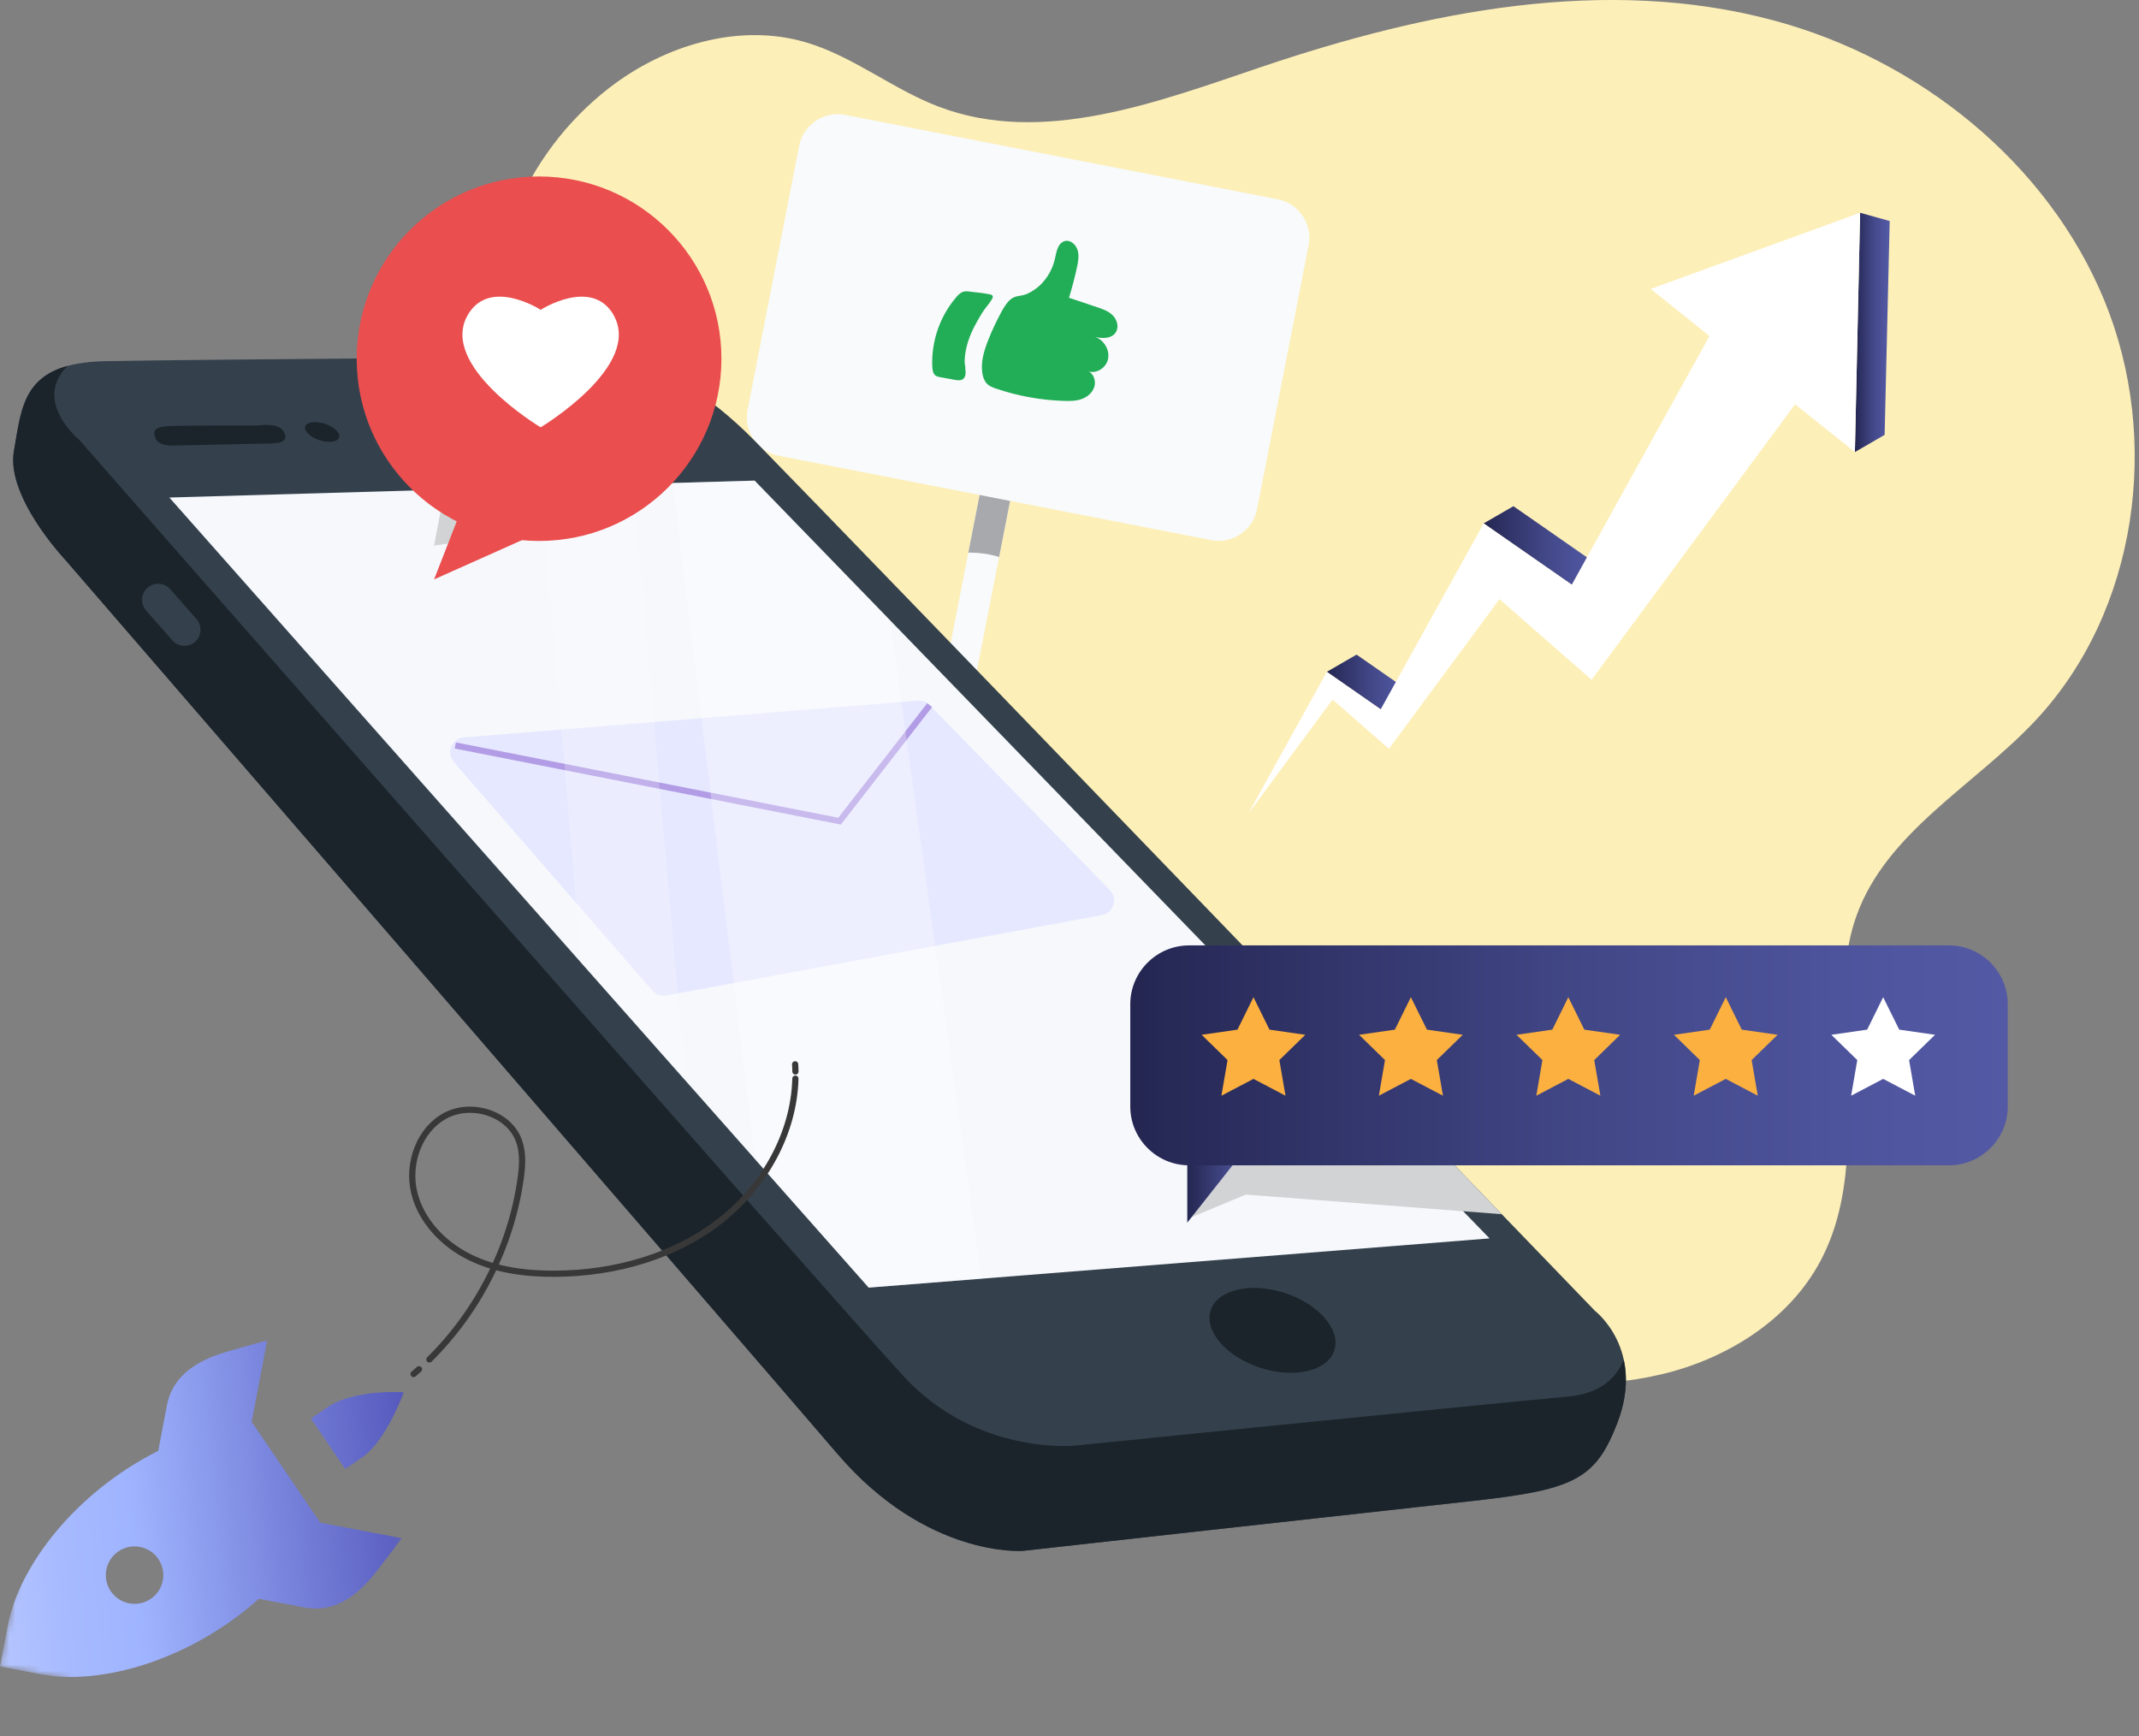 <svg width="345" height="280" viewBox="0 0 345 280" fill="none" xmlns="http://www.w3.org/2000/svg">
<rect x="0" y="0" width="345" height="280" fill="#808080" stroke="none"/>
<g clip-path="url(#clip0_233_823)">
<path d="M82.793 34.816C85.963 26.733 91.364 19.523 98.236 14.199C107.117 7.316 119.071 3.666 129.864 6.793C137.537 9.023 143.934 14.363 151.402 17.204C168.119 23.556 186.569 16.502 203.515 10.778C230.069 1.804 258.952 -3.976 286.03 3.282C309.382 9.537 330.266 26.161 339.433 48.517C348.601 70.874 344.818 98.586 328.288 116.223C318.443 126.723 304.275 134.17 299.43 147.716C297.477 153.162 297.289 159.074 297.461 164.855C297.836 177.952 299.765 191.906 293.58 203.46C288.481 212.988 278.448 219.194 267.932 221.676C257.408 224.158 246.378 223.317 235.715 221.546C197.566 215.209 161.926 197.189 131.735 173.044C115.672 160.201 100.932 145.405 89.477 128.267C83.815 119.791 78.659 110.622 75.211 101.003C72.122 92.397 77.008 81.219 77.589 72.074C78.381 59.573 78.16 46.664 82.81 34.816H82.793Z" fill="#FDEFB8"/>
<path d="M164.856 44.746L148.809 126.864L153.724 127.823L169.771 45.706L164.856 44.746Z" fill="#F8FAFB"/>
<path d="M164.189 48.166L156.182 89.139C157.751 89.115 159.434 89.311 161.15 89.833L168.945 49.954L164.189 48.166Z" fill="#A7A9AC"/>
<path d="M195.352 87.122L125.55 73.503C122.151 72.841 119.913 69.518 120.574 66.113L128.9 23.499C129.562 20.103 132.888 17.865 136.295 18.527L206.097 32.146C209.496 32.808 211.734 36.131 211.073 39.536L202.747 82.15C202.085 85.546 198.751 87.792 195.352 87.122Z" fill="#F8FAFB"/>
<path d="M168.202 45.513C168.275 45.431 168.34 45.358 168.414 45.276C169.264 44.263 169.86 43.03 170.154 41.724C170.375 40.72 170.587 39.217 171.715 38.891C172.597 38.629 173.512 39.405 173.798 40.32C174.084 41.234 173.896 42.23 173.692 43.169C173.333 44.802 172.908 46.427 172.418 48.028C173.929 48.534 175.433 49.04 176.944 49.546C177.818 49.84 178.733 50.151 179.412 50.804C180.09 51.457 180.482 52.551 180.065 53.416C179.493 54.625 177.867 54.666 176.625 54.339C178.023 54.805 179.036 56.429 178.709 57.932C178.382 59.434 176.634 60.447 175.302 59.794C176.25 60.038 176.781 61.239 176.544 62.235C176.307 63.231 175.473 63.974 174.558 64.325C173.643 64.676 172.638 64.693 171.666 64.66C167.932 64.554 164.206 63.884 160.652 62.676C160.121 62.496 159.581 62.292 159.181 61.884C158.756 61.443 158.544 60.822 158.446 60.202C158.152 58.348 158.74 56.47 159.434 54.739C160.023 53.261 160.701 51.824 161.453 50.428C161.861 49.677 162.294 48.917 162.923 48.354C163.765 47.587 164.729 47.823 165.685 47.383C166.641 46.95 167.515 46.313 168.234 45.521L168.202 45.513Z" fill="#22AD57"/>
<path d="M155.684 59.361C155.774 60.038 155.806 60.757 155.357 61.116C154.989 61.41 154.466 61.345 154.001 61.263C153.225 61.124 152.448 60.977 151.664 60.839C151.402 60.79 151.133 60.741 150.912 60.586C150.487 60.283 150.397 59.696 150.373 59.173C150.177 55.115 151.59 51 154.246 47.921C154.565 47.554 154.916 47.187 155.39 47.048C155.749 46.941 156.133 46.99 156.509 47.048C157.408 47.162 158.339 47.227 159.238 47.399C159.826 47.513 160.407 47.538 159.998 48.248C159.557 49.007 158.895 49.677 158.429 50.436C157.555 51.849 156.738 53.31 156.207 54.886C155.839 55.972 155.602 57.115 155.586 58.267C155.586 58.561 155.651 58.953 155.708 59.361H155.684Z" fill="#22AD57"/>
<path d="M257.294 211.47C257.294 211.47 265.399 217.683 260.864 229.498C257.31 238.758 253.723 240.309 237.088 242.138C219.17 244.106 164.974 250.14 164.974 250.14C164.974 250.14 149.49 251.34 135.045 234.463C120.583 217.577 10.54 90.307 10.54 90.307C10.54 90.307 0.915 80.141 2.247 72.719C3.579 65.297 3.62 58.544 16.922 58.258C30.215 57.973 94.755 57.532 94.755 57.532C94.755 57.532 106.259 55.311 121.833 71.2C137.414 87.09 257.294 211.47 257.294 211.47Z" fill="#34414C"/>
<path d="M260.864 229.498C257.31 238.758 253.723 240.309 237.088 242.138C219.169 244.106 164.974 250.14 164.974 250.14C164.974 250.14 149.49 251.34 135.045 234.463C120.583 217.577 10.54 90.307 10.54 90.307C10.54 90.307 0.915 80.141 2.247 72.719C3.342 66.652 3.571 61.026 10.892 59.018C5.189 64.709 12.779 70.939 12.779 70.939C12.779 70.939 133.884 209.085 145.699 221.929C157.514 234.773 173.357 233.165 173.357 233.165C173.357 233.165 236.246 226.796 252.971 225.244C257.923 224.787 260.586 222.444 261.902 219.341C262.482 222.052 262.417 225.44 260.864 229.49V229.498Z" fill="#1B242B"/>
<path d="M195.27 211.339C194.184 214.671 197.77 218.827 203.277 220.615C208.784 222.403 214.128 221.146 215.215 217.814C216.301 214.483 212.715 210.327 207.208 208.539C201.701 206.75 196.357 208.008 195.27 211.339Z" fill="#1B242B"/>
<path d="M240.25 199.744L140.11 207.681L27.314 80.247L121.71 77.52L240.25 199.744Z" fill="#F6F8FC"/>
<path d="M74.81 118.942L148.027 113.006C148.738 112.949 149.441 113.21 149.948 113.725L179.002 143.56C180.342 144.932 179.607 147.251 177.72 147.594L107.468 160.568C106.635 160.723 105.777 160.421 105.213 159.784L73.201 122.91C71.91 121.424 72.858 119.105 74.819 118.942H74.81Z" fill="#E6E8FF"/>
<path d="M73.438 120.24L135.412 132.447L149.947 113.733" stroke="#B29CE5" stroke-miterlimit="10"/>
<g opacity="0.2">
<path d="M87.311 78.508L102.06 78.084L110.541 174.277L93.717 155.269L87.311 78.508Z" fill="white"/>
</g>
<g opacity="0.3">
<path d="M121.776 186.966L108.539 77.896L121.71 77.52L143.542 100.031L158.282 206.244L140.11 207.681L121.776 186.966Z" fill="white"/>
</g>
<path d="M49.22 68.784C48.983 69.518 50.013 70.514 51.524 71.004C53.036 71.494 54.457 71.298 54.703 70.564C54.948 69.829 53.91 68.832 52.398 68.343C50.887 67.853 49.465 68.049 49.22 68.784Z" fill="#1B242B"/>
<path d="M79.337 67.624C78.92 68.898 80.71 70.612 83.316 71.462C85.923 72.311 88.382 71.968 88.799 70.694C89.215 69.42 87.426 67.706 84.811 66.856C82.197 66.007 79.746 66.35 79.337 67.624Z" fill="#1B242B"/>
<path d="M44.016 71.519L28.598 71.853C28.598 71.853 25.672 72.18 25.084 70.71C24.496 69.249 25.19 68.832 27.298 68.718C29.406 68.604 41.605 68.62 41.605 68.62C41.605 68.62 44.8 68.106 45.699 69.51C46.597 70.915 45.601 71.478 44.007 71.51L44.016 71.519Z" fill="#1B242B"/>
<path d="M109.299 69.975L93.881 70.31C93.881 70.31 90.956 70.637 90.367 69.167C89.779 67.697 90.474 67.289 92.582 67.175C94.69 67.061 106.888 67.077 106.888 67.077C106.888 67.077 110.083 66.562 110.982 67.967C111.881 69.371 110.876 69.935 109.291 69.967L109.299 69.975Z" fill="#1B242B"/>
<path d="M23.564 98.456L27.805 103.281C28.859 104.473 30.73 104.449 31.743 103.224C32.56 102.244 32.536 100.815 31.694 99.86L27.453 95.034C26.399 93.842 24.528 93.867 23.515 95.092C22.698 96.072 22.723 97.5 23.564 98.456Z" fill="#34414C"/>
<path d="M70.014 88.004L84.558 85.832C84.558 85.832 105.794 90.111 111.178 68.734L59.049 62.398C59.049 62.398 60.953 74.434 71.567 79.814L70.014 88.004Z" fill="#D1D3D4"/>
<path d="M191.643 196.544L200.933 192.674L242.219 195.842C239.384 192.902 236.222 189.62 232.814 186.084L197.836 185.562L191.643 196.544Z" fill="#D1D3D4"/>
<path d="M191.496 184.41V197.197L200.998 185.17L191.496 184.41Z" fill="url(#paint0_linear_233_823)"/>
<path d="M314.35 187.954H191.782C186.569 187.954 182.304 183.692 182.304 178.483V161.956C182.304 156.747 186.569 152.485 191.782 152.485H314.35C319.562 152.485 323.827 156.747 323.827 161.956V178.483C323.827 183.692 319.562 187.954 314.35 187.954Z" fill="url(#paint1_linear_233_823)"/>
<path d="M202.174 160.838L204.756 166.072L210.533 166.904L206.35 170.979L207.338 176.727L202.174 174.016L197.002 176.727L197.991 170.979L193.816 166.904L199.593 166.072L202.174 160.838Z" fill="#FBB040"/>
<path d="M227.561 160.838L230.151 166.072L235.927 166.904L231.744 170.979L232.733 176.727L227.561 174.016L222.397 176.727L223.386 170.979L219.202 166.904L224.979 166.072L227.561 160.838Z" fill="#FBB040"/>
<path d="M252.955 160.838L255.537 166.072L261.314 166.904L257.139 170.979L258.127 176.727L252.955 174.016L247.791 176.727L248.78 170.979L244.597 166.904L250.373 166.072L252.955 160.838Z" fill="#FBB040"/>
<path d="M278.349 160.838L280.931 166.072L286.708 166.904L282.524 170.979L283.513 176.727L278.349 174.016L273.177 176.727L274.166 170.979L269.991 166.904L275.767 166.072L278.349 160.838Z" fill="#FBB040"/>
<path d="M303.736 160.838L306.326 166.072L312.102 166.904L307.919 170.979L308.908 176.727L303.736 174.016L298.572 176.727L299.56 170.979L295.377 166.904L301.154 166.072L303.736 160.838Z" fill="white"/>
<path d="M66.706 221.619C67 221.366 67.286 221.113 67.58 220.852" stroke="#383838" stroke-linecap="round" stroke-linejoin="round"/>
<path d="M69.255 219.268C77.107 211.519 82.377 201.174 83.954 190.249C84.256 188.166 84.419 185.978 83.7 184.002C82.091 179.536 75.987 177.699 71.812 179.96C67.629 182.214 65.717 187.603 66.779 192.224C67.841 196.846 71.444 200.626 75.693 202.741C79.942 204.856 84.803 205.477 89.559 205.444C99.159 205.387 108.931 202.684 116.432 196.699C123.328 191.196 128.067 182.745 128.287 173.975" stroke="#383838" stroke-linecap="round" stroke-linejoin="round"/>
<path d="M128.296 172.824C128.296 172.44 128.271 172.056 128.247 171.665" stroke="#383838" stroke-linecap="round" stroke-linejoin="round"/>
<path d="M86.944 87.253C103.189 87.253 116.358 74.093 116.358 57.858C116.358 41.624 103.189 28.464 86.944 28.464C70.699 28.464 57.53 41.624 57.53 57.858C57.53 74.093 70.699 87.253 86.944 87.253Z" fill="#EA4E4E"/>
<path d="M75.293 79.929L70.015 93.451L91.634 83.791L75.293 79.929Z" fill="#EA4E4E"/>
<path d="M98.931 50.738C95.393 44.737 87.247 49.938 87.206 49.971C87.173 49.938 79.027 44.737 75.481 50.738C70.619 58.977 87.124 68.881 87.198 68.922C87.271 68.881 103.776 58.977 98.914 50.738H98.931Z" fill="white"/>
<path d="M218.802 105.584L214.005 108.36L215.394 109.332L222.691 114.41L227.487 111.626L220.191 106.547L218.802 105.584Z" fill="url(#paint2_linear_233_823)"/>
<path d="M244.098 81.644L239.302 84.42L243.109 87.073L253.51 94.308L258.307 91.532L247.905 84.289L244.098 81.644Z" fill="url(#paint3_linear_233_823)"/>
<path d="M300.018 34.318L299.176 72.915L303.972 70.139L304.789 35.649L300.018 34.318Z" fill="url(#paint4_linear_233_823)"/>
<path d="M266.24 46.607L300.018 34.318L299.176 72.915L289.527 65.207L259.892 105.331L256.705 109.642L252.783 106.212L241.851 96.643L225.346 118.983L224.023 120.779L222.388 119.35L214.937 112.826L201.341 131.222L213.327 109.585L214.005 108.36L215.394 109.332L222.691 114.41L237.447 87.775L239.302 84.42L243.109 87.073L253.51 94.308L275.726 54.192L266.24 46.607Z" fill="white"/>
<mask id="mask0_233_823" style="mask-type:luminance" maskUnits="userSpaceOnUse" x="0" y="210" width="71" height="70">
<path d="M11.222 210.027L0.007 268.778L58.797 279.985L70.012 221.234L11.222 210.027Z" fill="white"/>
</mask>
<g mask="url(#mask0_233_823)">
<path d="M6.585 270.047C16.358 271.908 30.746 267.711 41.752 257.872L49.048 259.26C54.327 260.265 58.093 256.909 60.969 253.145L64.818 248.107L51.655 245.6L40.592 229.327L43.1 216.173L36.996 217.896C32.437 219.186 27.919 221.456 26.914 226.722L25.525 234.014C12.321 240.619 3.113 252.443 1.25 262.208L-0.008 268.789L6.577 270.047H6.585ZM20.835 258.607C18.319 258.125 16.668 255.7 17.15 253.186C17.632 250.671 20.059 249.021 22.575 249.503C25.092 249.985 26.742 252.41 26.26 254.925C25.778 257.44 23.352 259.089 20.835 258.607ZM55.675 236.929L58.387 235.083C62.309 232.422 65.12 224.567 65.12 224.567C65.12 224.567 57.211 223.995 52.856 226.951L50.143 228.796L55.675 236.929Z" fill="url(#paint5_linear_233_823)"/>
</g>
</g>
<defs>
<linearGradient id="paint0_linear_233_823" x1="191.496" y1="190.804" x2="200.998" y2="190.804" gradientUnits="userSpaceOnUse">
<stop stop-color="#232650"/>
<stop offset="1" stop-color="#5359A4"/>
</linearGradient>
<linearGradient id="paint1_linear_233_823" x1="182.304" y1="170.219" x2="323.827" y2="170.219" gradientUnits="userSpaceOnUse">
<stop stop-color="#242651"/>
<stop offset="0.18" stop-color="#2F3265"/>
<stop offset="0.52" stop-color="#424787"/>
<stop offset="0.81" stop-color="#4E549C"/>
<stop offset="1" stop-color="#5359A4"/>
</linearGradient>
<linearGradient id="paint2_linear_233_823" x1="214.005" y1="109.993" x2="227.487" y2="109.993" gradientUnits="userSpaceOnUse">
<stop stop-color="#242651"/>
<stop offset="0.18" stop-color="#2F3265"/>
<stop offset="0.52" stop-color="#424787"/>
<stop offset="0.81" stop-color="#4E549C"/>
<stop offset="1" stop-color="#5359A4"/>
</linearGradient>
<linearGradient id="paint3_linear_233_823" x1="239.302" y1="87.98" x2="258.307" y2="87.98" gradientUnits="userSpaceOnUse">
<stop stop-color="#242651"/>
<stop offset="0.18" stop-color="#2F3265"/>
<stop offset="0.52" stop-color="#424787"/>
<stop offset="0.81" stop-color="#4E549C"/>
<stop offset="1" stop-color="#5359A4"/>
</linearGradient>
<linearGradient id="paint4_linear_233_823" x1="299.176" y1="53.612" x2="304.789" y2="53.612" gradientUnits="userSpaceOnUse">
<stop stop-color="#242651"/>
<stop offset="0.18" stop-color="#2F3265"/>
<stop offset="0.52" stop-color="#424787"/>
<stop offset="0.81" stop-color="#4E549C"/>
<stop offset="1" stop-color="#5359A4"/>
</linearGradient>
<linearGradient id="paint5_linear_233_823" x1="69.589" y1="239.41" x2="-23.682" y2="248.191" gradientUnits="userSpaceOnUse">
<stop stop-color="#5153B8"/>
<stop offset="0.52" stop-color="#9FB4FF"/>
<stop offset="0.65" stop-color="#A7BAFF"/>
<stop offset="0.86" stop-color="#BFCDFF"/>
<stop offset="1" stop-color="#D2DCFF"/>
</linearGradient>
<clipPath id="clip0_233_823">
<rect width="344.311" height="280" fill="white"/>
</clipPath>
</defs>
</svg>
